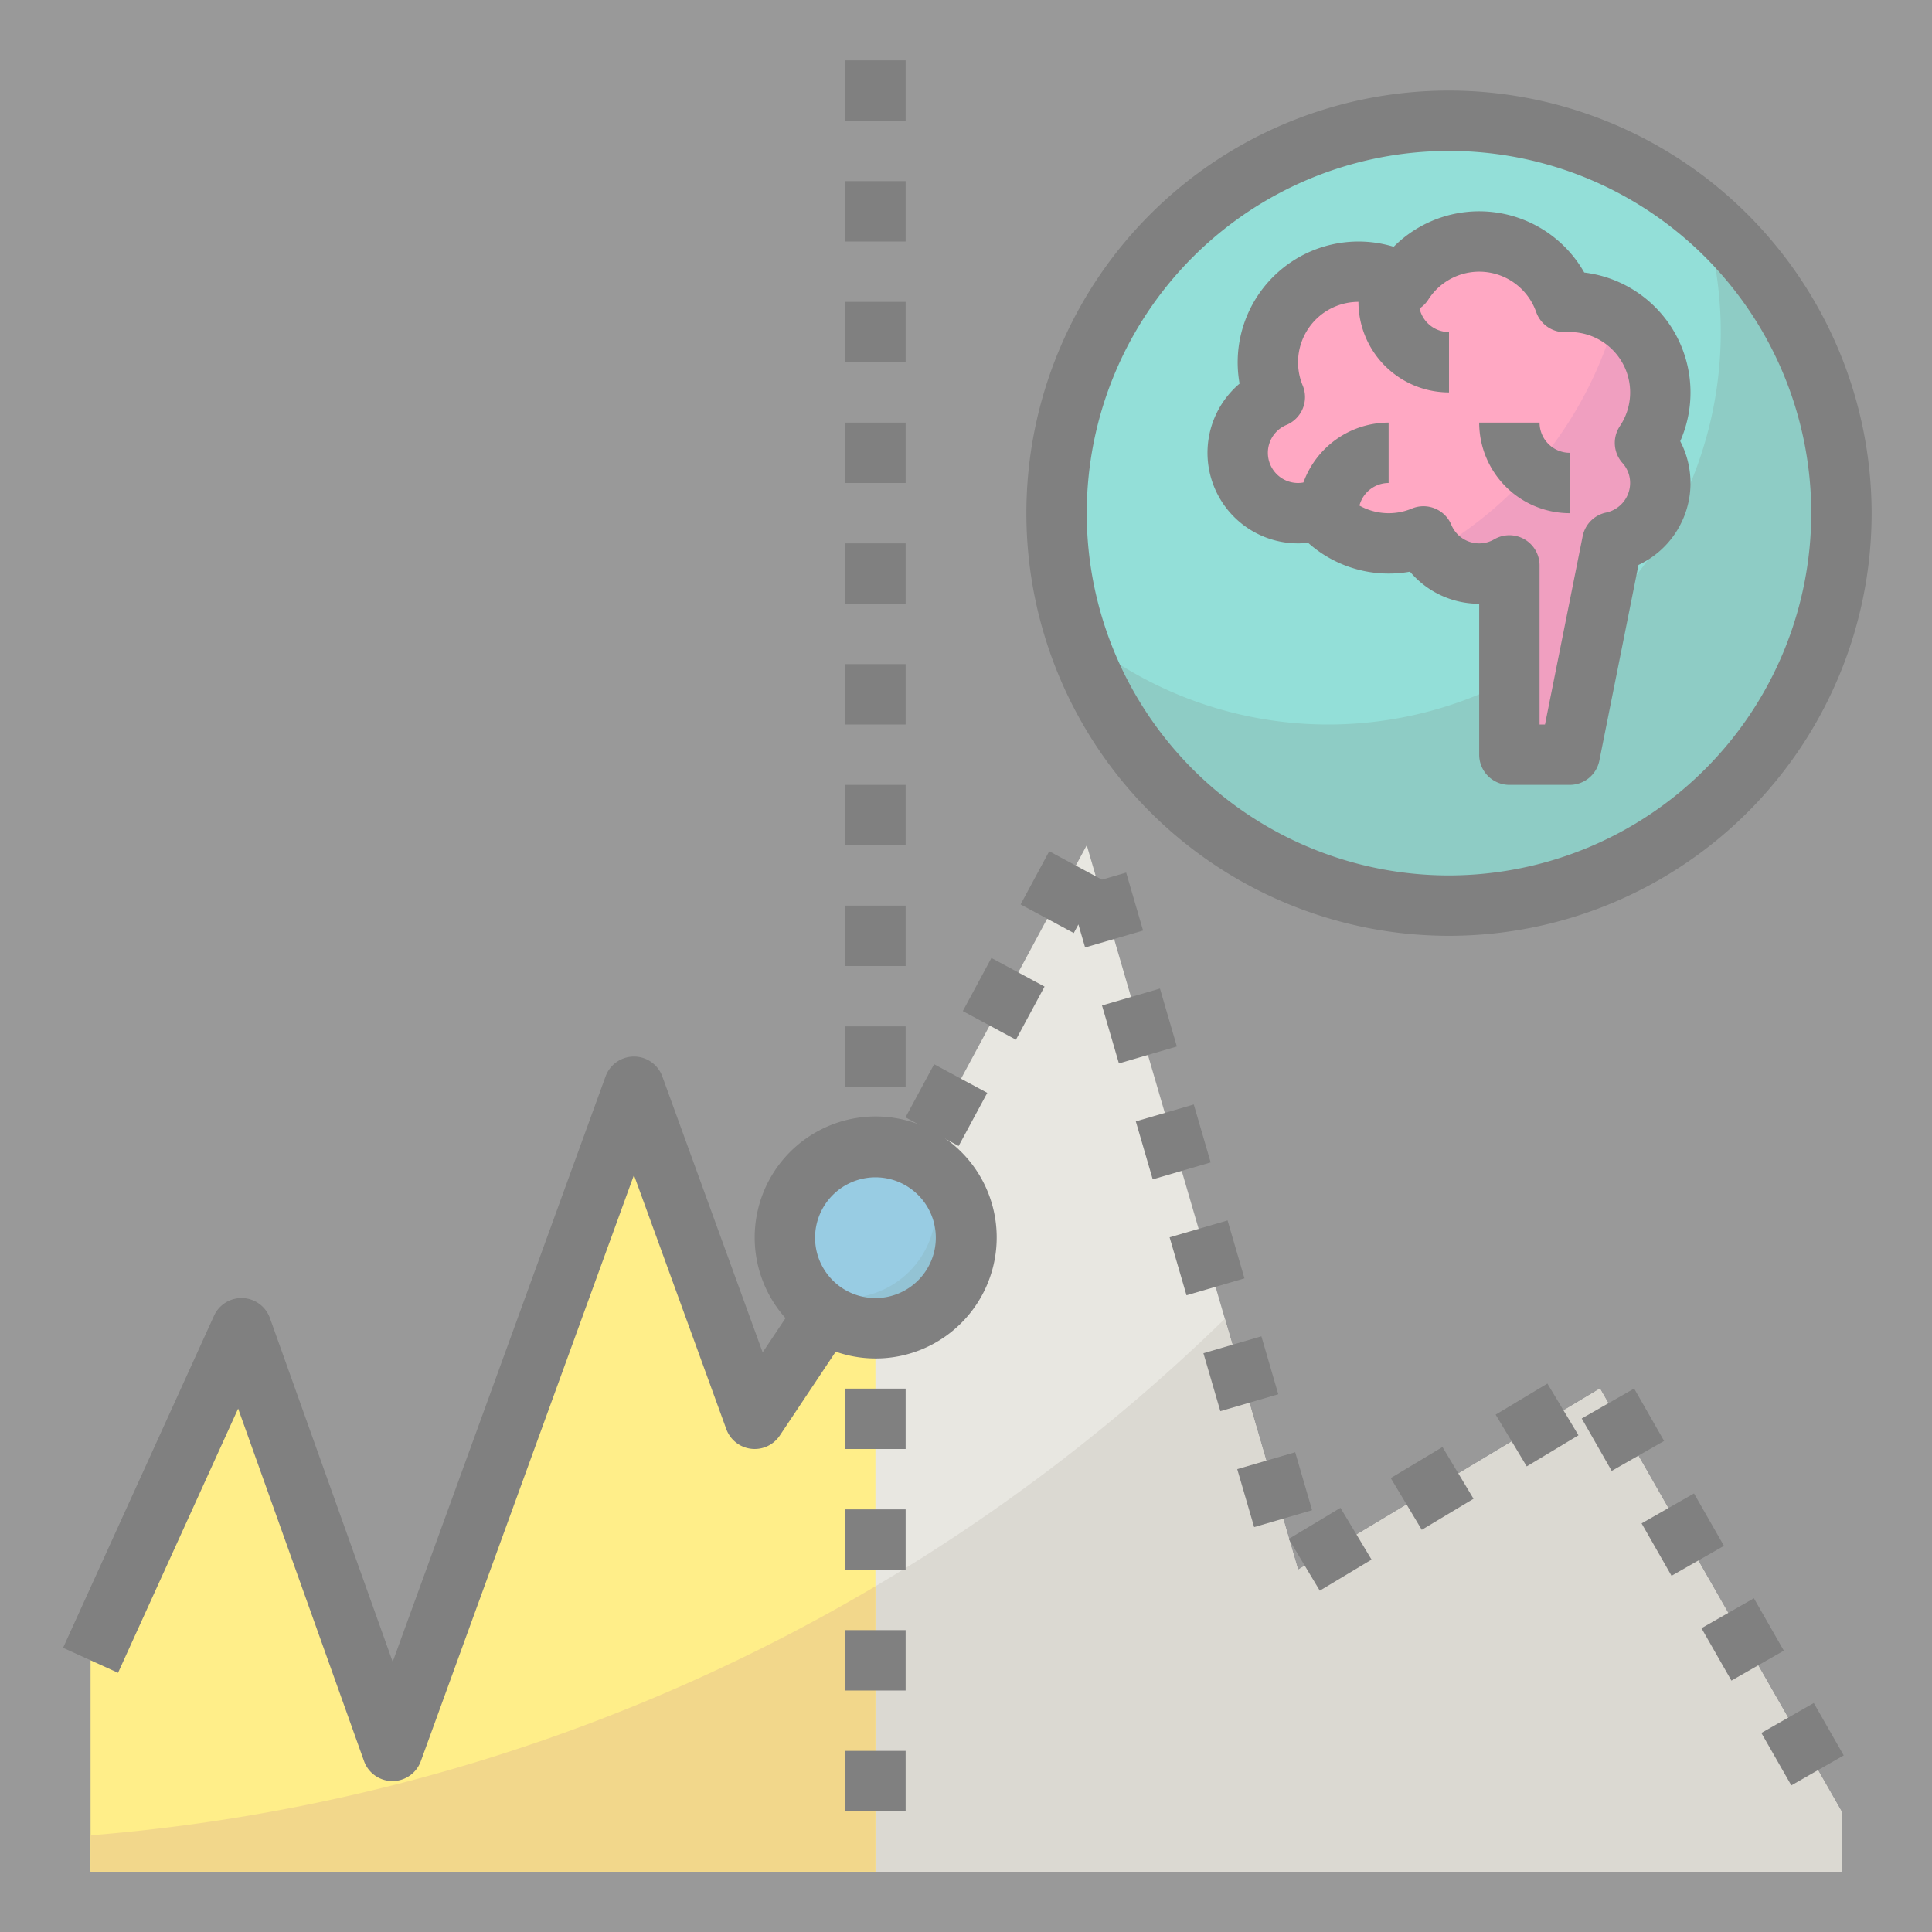 <?xml version="1.0" encoding="UTF-8" standalone="no"?>
<svg
   xmlns:dc="http://purl.org/dc/elements/1.1/"
   xmlns:cc="http://creativecommons.org/ns#"
   xmlns:rdf="http://www.w3.org/1999/02/22-rdf-syntax-ns#"
   xmlns:svg="http://www.w3.org/2000/svg"
   xmlns="http://www.w3.org/2000/svg"
   xmlns:sodipodi="http://sodipodi.sourceforge.net/DTD/sodipodi-0.dtd"
   xmlns:inkscape="http://www.inkscape.org/namespaces/inkscape"
   inkscape:version="1.0 (4035a4fb49, 2020-05-01)"
   sodipodi:docname="Prediction.svg"
   version="1.1"
   data-name="filled outline"
   width="512"
   viewBox="0 0 512 512"
   height="512"
   id="filled_outline">
  <rect x="0" y="0" width="512" height="512" fill="#333333" stroke="none"/>
  <defs
     id="defs89" />
  <sodipodi:namedview
     inkscape:current-layer="filled_outline"
     inkscape:window-maximized="1"
     inkscape:window-y="-8"
     inkscape:window-x="-8"
     inkscape:cy="287.76952"
     inkscape:cx="265.46774"
     inkscape:zoom="1.3921165"
     showgrid="false"
     id="namedview87"
     inkscape:window-height="1377"
     inkscape:window-width="2560"
     inkscape:pageshadow="2"
     inkscape:pageopacity="0"
     guidetolerance="10"
     gridtolerance="10"
     objecttolerance="10"
     borderopacity="1"
     bordercolor="#666666"
     pagecolor="#ffffff" />
  <path
     id="path2"
     fill="#d1cfc3"
     d="m232 328-8 168h264v-16l-64-112-80 48-56-192z" />
  <path
     id="path4"
     fill="#b7b2a5"
     d="m424 368-80 48-19.4-66.522a489.83 489.83 0 0 1 -97.122 73.535l-3.478 72.987h264v-16z" />
  <path
     id="path6"
     fill="#ffdc13"
     d="m232 328-32 48-32-88-64 176-40-112-40 88v56h208z" />
  <path
     id="path8"
     fill="#e5af17"
     d="m24 486.375v9.625h208v-75.625a485.019 485.019 0 0 1 -208 66z" />
  <circle
     id="circle10"
     r="104"
     fill="#26bfb0"
     cy="136"
     cx="384" />
  <path
     id="path12"
     fill="#1c998a"
     d="m451.174 56.612a104.008 104.008 0 0 1 -166.348 110.776 104.01 104.01 0 1 0 166.348-110.776z" />
  <path
     id="path14"
     fill="#ff5086"
     d="m440 104a24 24 0 0 0 -24-24c-.456 0-.908.015-1.357.041a24 24 0 0 0 -42.869-4.952 24 24 0 0 0 -33.931 30.142 15.992 15.992 0 0 0 11.485 29.841 24 24 0 0 0 27.9 7.085 15.975 15.975 0 0 0 22.772 7.685v50.158h16l11.267-56.336a15.98 15.98 0 0 0 8.667-26.3 23.887 23.887 0 0 0 4.066-13.364z" />
  <path
     id="path16"
     fill="#e03f81"
     d="m440 104a23.986 23.986 0 0 0 -11.659-20.585 104.227 104.227 0 0 1 -48.62 62.832 15.954 15.954 0 0 0 20.279 3.595v50.158h16l11.267-56.336a15.98 15.98 0 0 0 8.667-26.3 23.887 23.887 0 0 0 4.066-13.364z" />
  <circle
     id="circle18"
     r="24"
     fill="#3098c6"
     cy="328"
     cx="232" />
  <path
     id="path20"
     fill="#2686a8"
     d="m244.494 307.506a24 24 0 0 1 -32.988 32.988 24 24 0 1 0 32.988-32.988z" />
  <path
     id="path22"
     d="m384 24a112 112 0 1 0 112 112 112.127 112.127 0 0 0 -112-112zm0 208a96 96 0 1 1 96-96 96.108 96.108 0 0 1 -96 96z" />
  <path
     id="path24"
     d="m419.845 72.229a32.005 32.005 0 0 0 -50.5-6.833 32.018 32.018 0 0 0 -40.845 36.271 24.006 24.006 0 0 0 15.5 42.333 23.678 23.678 0 0 0 2.663-.151 32.059 32.059 0 0 0 27 7.65 23.934 23.934 0 0 0 18.337 8.501v40a8 8 0 0 0 8 8h16a8 8 0 0 0 7.845-6.431l10.371-51.854a23.971 23.971 0 0 0 11.064-32.789 32.017 32.017 0 0 0 -25.435-44.7zm10.117 50.463a7.88 7.88 0 0 1 2.038 5.308 8.024 8.024 0 0 1 -6.358 7.831 8 8 0 0 0 -6.219 6.264l-9.982 49.905h-1.441v-42.158a8 8 0 0 0 -12.012-6.922 7.853 7.853 0 0 1 -3.988 1.08 7.988 7.988 0 0 1 -7.386-4.925 8 8 0 0 0 -10.463-4.3 15.921 15.921 0 0 1 -13.883-.791 8.007 8.007 0 0 1 7.732-5.984v-16a24.04 24.04 0 0 0 -22.577 15.862 7.733 7.733 0 0 1 -1.423.138 8 8 0 0 1 -3.075-15.386 8 8 0 0 0 4.3-10.463 16.007 16.007 0 0 1 14.775-22.151 24.028 24.028 0 0 0 24 24v-16a8.009 8.009 0 0 1 -7.8-6.253 7.953 7.953 0 0 0 2.315-2.348 16 16 0 0 1 28.585 3.294 7.993 7.993 0 0 0 8 5.335c.3-.016.6-.028.906-.028a16 16 0 0 1 13.294 24.906 8 8 0 0 0 .662 9.786z" />
  <path
     id="path26"
     d="m408 112h-16a24.028 24.028 0 0 0 24 24v-16a8.009 8.009 0 0 1 -8-8z" />
  <path
     id="path28"
     d="m224 272h16v16h-16z" />
  <path
     id="path30"
     d="m224 80h16v16h-16z" />
  <path
     id="path32"
     d="m224 144h16v16h-16z" />
  <path
     id="path34"
     d="m224 112h16v16h-16z" />
  <path
     id="path36"
     d="m224 176h16v16h-16z" />
  <path
     id="path38"
     d="m224 48h16v16h-16z" />
  <path
     id="path40"
     d="m224 16h16v16h-16z" />
  <path
     id="path42"
     d="m224 208h16v16h-16z" />
  <path
     id="path44"
     d="m224 464h16v16h-16z" />
  <path
     id="path46"
     d="m224 432h16v16h-16z" />
  <path
     id="path48"
     d="m224 400h16v16h-16z" />
  <path
     id="path50"
     d="m224 240h16v16h-16z" />
  <path
     id="path52"
     d="m224 368h16v16h-16z" />
  <path
     id="path54"
     d="m175.519 285.266a8 8 0 0 0 -15.038 0l-56.414 155.134-32.533-91.09a8 8 0 0 0 -14.817-.621l-40 88 14.566 6.622 31.826-70.019 33.357 93.4a8 8 0 0 0 7.511 5.31h.023a8 8 0 0 0 7.519-5.266l56.481-155.327 24.481 67.325a8 8 0 0 0 14.175 1.7l14.817-22.226a32.068 32.068 0 1 0 -13.305-8.886l-6.054 9.08zm56.481 26.734a16 16 0 1 1 -16 16 16.019 16.019 0 0 1 16-16z" />
  <path
     id="path56"
     transform="matrix(.857 -.514 .514 .857 -148.804 251.676)"
     d="m371.913 386.452h16.001v16.001h-16.001z" />
  <path
     id="path58"
     transform="matrix(.868 -.496 .496 .868 -154.702 286.477)"
     d="m453.997 426.496h16.001v16h-16.001z" />
  <path
     id="path60"
     transform="matrix(.96 -.28 .28 .96 -88.785 106.648)"
     d="m320.847 356.046h16v16h-16z" />
  <path
     id="path62"
     transform="matrix(.868 -.496 .496 .868 -143.009 274.938)"
     d="m438.12 398.711h16.001v16h-16.001z" />
  <path
     id="path64"
     transform="matrix(.868 -.496 .496 .868 -166.39 297.995)"
     d="m469.873 454.279h16v16.001h-16z" />
  <path
     id="path66"
     transform="matrix(.96 -.28 .28 .96 -64.053 95.434)"
     d="m293.967 263.886h16v16h-16z" />
  <path
     id="path68"
     transform="matrix(.474 -.88 .88 .474 -125.804 374.937)"
     d="m242.964 284.781h16v16h-16z" />
  <path
     id="path70"
     d="m292.027 233.118-13.971-7.523-7.586 14.087 14.088 7.586 1.229-2.284 1.78 6.102 15.36-4.481-4.481-15.359z" />
  <path
     id="path72"
     transform="matrix(.96 -.28 .28 .96 -80.545 102.917)"
     d="m311.887 325.326h16v16h-16z" />
  <path
     id="path74"
     transform="matrix(.474 -.88 .88 .474 -93.018 373.478)"
     d="m258.136 256.606h15.999v16h-15.999z" />
  <path
     id="path76"
     transform="matrix(.96 -.28 .28 .96 -72.297 99.172)"
     d="m302.927 294.606h16v16h-16z" />
  <path
     id="path78"
     transform="matrix(.868 -.496 .496 .868 -131.312 263.383)"
     d="m422.245 370.927h16v16.001h-16z" />
  <path
     id="path80"
     transform="matrix(.857 -.515 .515 .857 -136.43 263.482)"
     d="m399.353 369.989h16v15.999h-16z" />
  <path
     id="path82"
     transform="matrix(.96 -.28 .28 .96 -97.028 110.386)"
     d="m329.807 386.766h16v16h-16z" />
  <path
     id="path84"
     transform="matrix(.857 -.515 .515 .857 -161.195 239.937)"
     d="m344.473 402.916h16v15.999h-16z" />
  <rect
     y="-57.466"
     x="-56.03"
     height="620.638"
     width="635.004"
     id="rect916"
     style="fill:#ffffff;stroke-width:2;stroke-linejoin:bevel;opacity:0.5" />
</svg>
